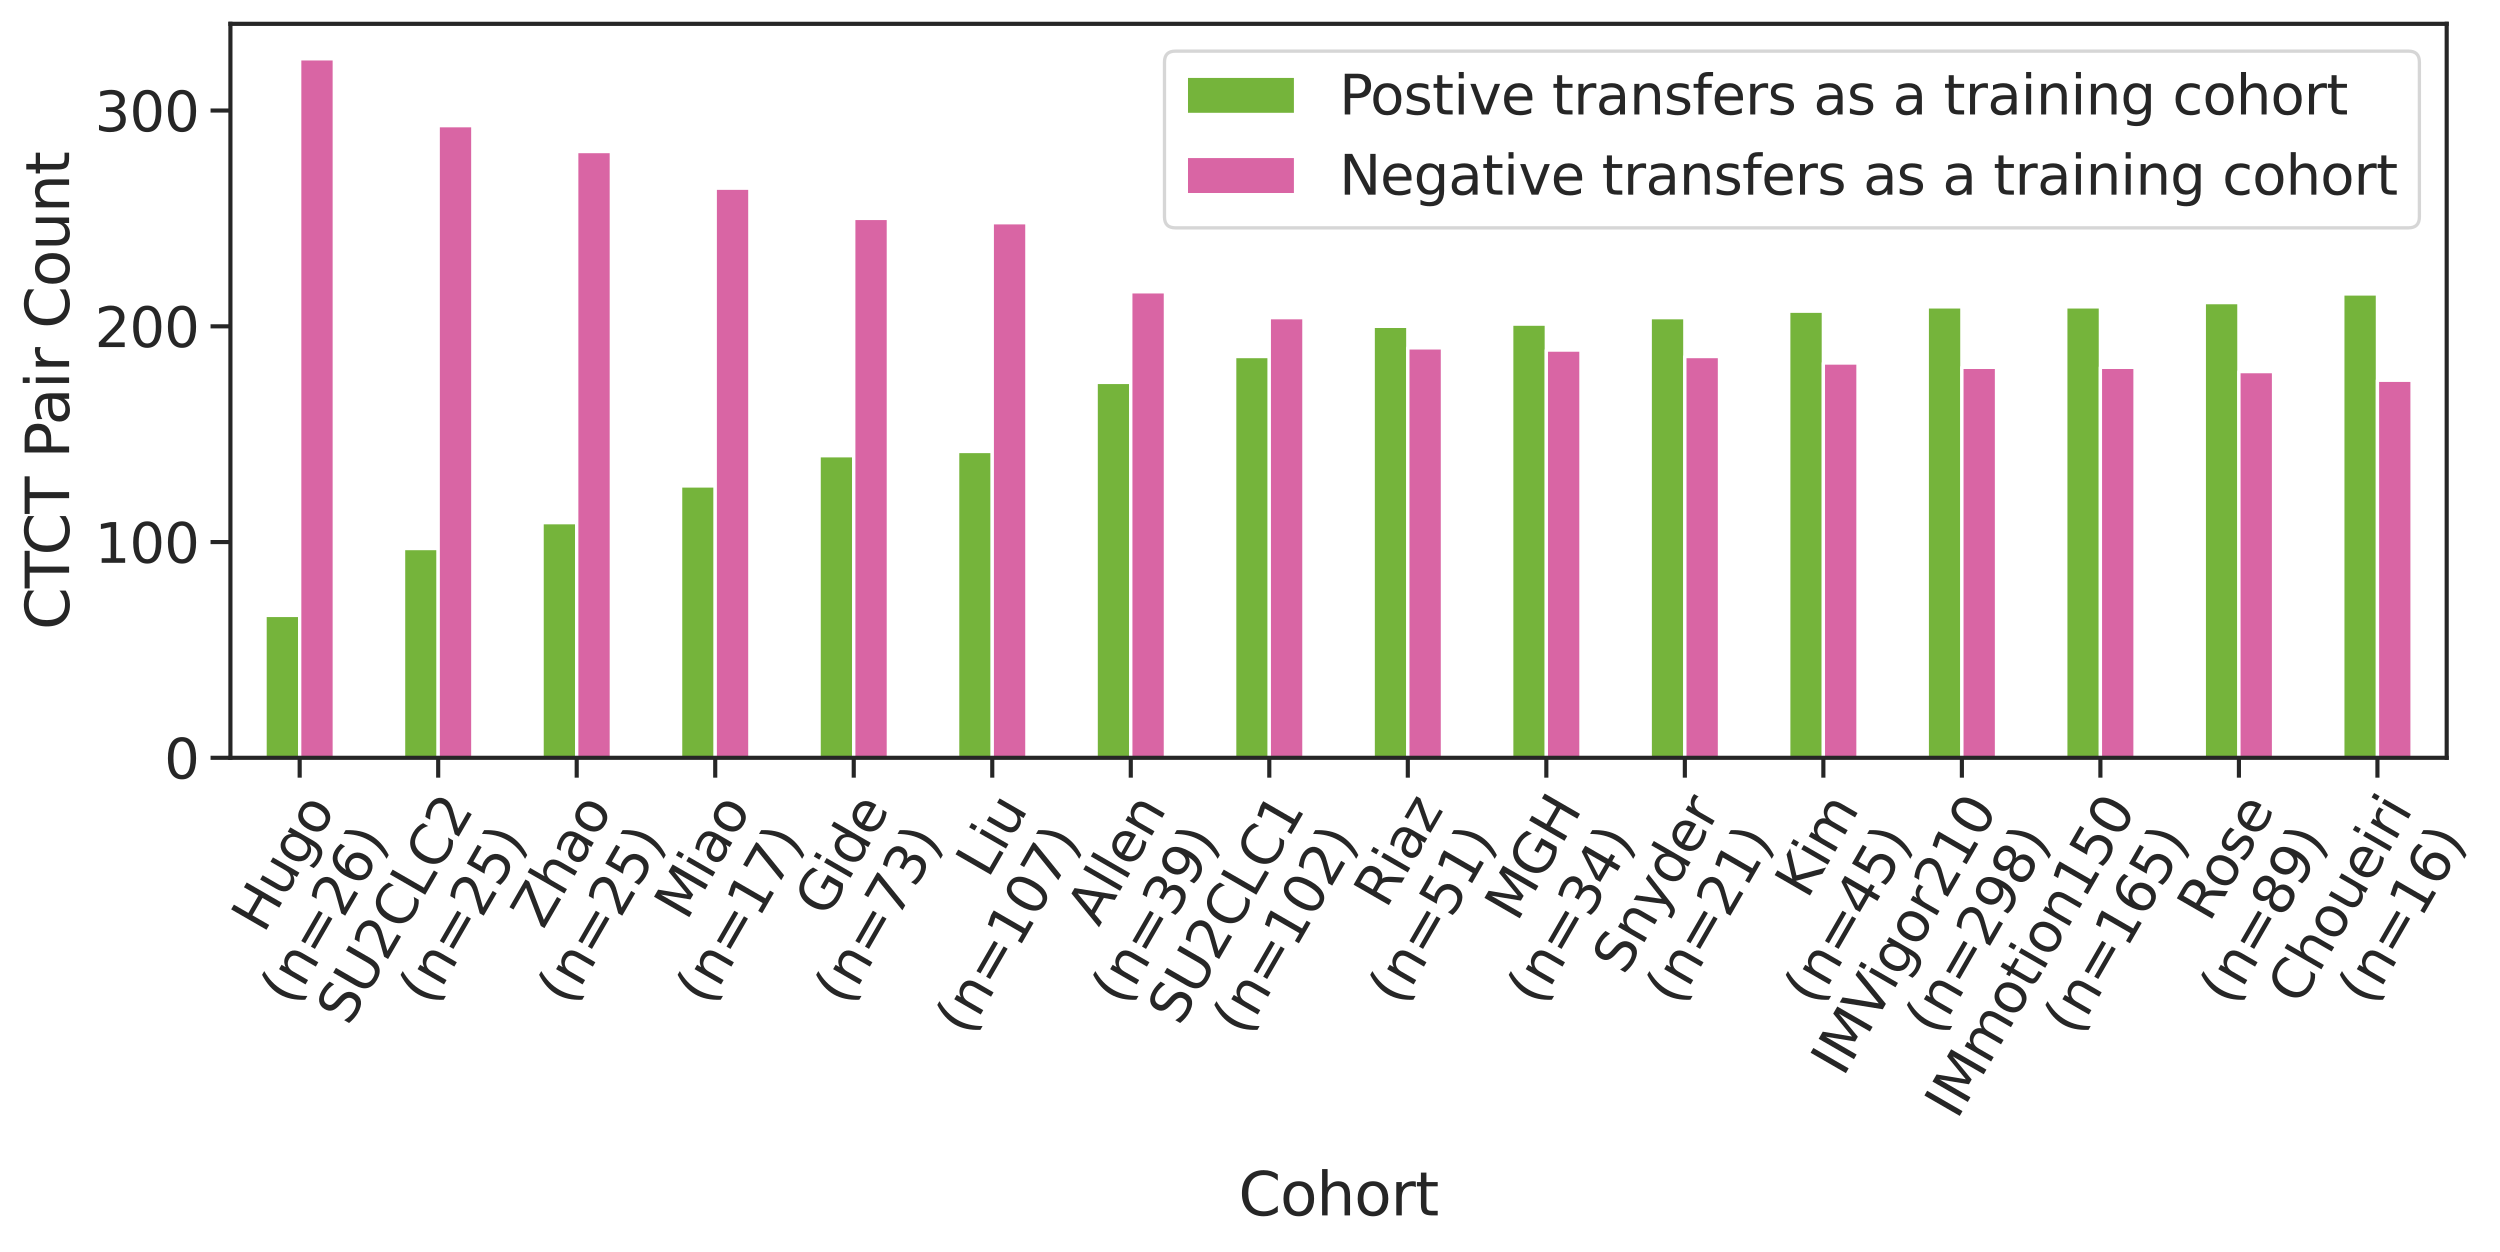 <?xml version="1.0" encoding="utf-8" standalone="no"?>
<!DOCTYPE svg PUBLIC "-//W3C//DTD SVG 1.1//EN"
  "http://www.w3.org/Graphics/SVG/1.1/DTD/svg11.dtd">
<svg xmlns:xlink="http://www.w3.org/1999/xlink" width="755.321pt" height="378.156pt" viewBox="0 0 755.321 378.156" xmlns="http://www.w3.org/2000/svg" version="1.1">
 <defs>
  <style type="text/css">*{stroke-linejoin: round; stroke-linecap: butt}</style>
 </defs>
 <g id="figure_1">
  <g id="patch_1">
   <path d="M 0 378.156 
L 755.321 378.156 
L 755.321 0 
L 0 0 
z
" style="fill: #ffffff"/>
  </g>
  <g id="axes_1">
   <g id="patch_2">
    <path d="M 69.615 228.96 
L 739.215 228.96 
L 739.215 7.2 
L 69.615 7.2 
z
" style="fill: #ffffff"/>
   </g>
   <g id="matplotlib.axis_1">
    <g id="xtick_1">
     <g id="line2d_1">
      <defs>
       <path id="m0687ae4929" d="M 0 0 
L 0 6 
" style="stroke: #262626; stroke-width: 1.25"/>
      </defs>
      <g>
       <use xlink:href="#m0687ae4929" x="90.54" y="228.96" style="fill: #262626; stroke: #262626; stroke-width: 1.25"/>
      </g>
     </g>
     <g id="text_1">
      <!-- Hugo -->
      <g style="fill: #262626" transform="translate(79.68 282.346) rotate(-60) scale(0.165 -0.165)">
       <defs>
        <path id="DejaVuSans-48" d="M 628 4666 
L 1259 4666 
L 1259 2753 
L 3553 2753 
L 3553 4666 
L 4184 4666 
L 4184 0 
L 3553 0 
L 3553 2222 
L 1259 2222 
L 1259 0 
L 628 0 
L 628 4666 
z
" transform="scale(0.016)"/>
        <path id="DejaVuSans-75" d="M 544 1381 
L 544 3500 
L 1119 3500 
L 1119 1403 
Q 1119 906 1312 657 
Q 1506 409 1894 409 
Q 2359 409 2629 706 
Q 2900 1003 2900 1516 
L 2900 3500 
L 3475 3500 
L 3475 0 
L 2900 0 
L 2900 538 
Q 2691 219 2414 64 
Q 2138 -91 1772 -91 
Q 1169 -91 856 284 
Q 544 659 544 1381 
z
M 1991 3584 
L 1991 3584 
z
" transform="scale(0.016)"/>
        <path id="DejaVuSans-67" d="M 2906 1791 
Q 2906 2416 2648 2759 
Q 2391 3103 1925 3103 
Q 1463 3103 1205 2759 
Q 947 2416 947 1791 
Q 947 1169 1205 825 
Q 1463 481 1925 481 
Q 2391 481 2648 825 
Q 2906 1169 2906 1791 
z
M 3481 434 
Q 3481 -459 3084 -895 
Q 2688 -1331 1869 -1331 
Q 1566 -1331 1297 -1286 
Q 1028 -1241 775 -1147 
L 775 -588 
Q 1028 -725 1275 -790 
Q 1522 -856 1778 -856 
Q 2344 -856 2625 -561 
Q 2906 -266 2906 331 
L 2906 616 
Q 2728 306 2450 153 
Q 2172 0 1784 0 
Q 1141 0 747 490 
Q 353 981 353 1791 
Q 353 2603 747 3093 
Q 1141 3584 1784 3584 
Q 2172 3584 2450 3431 
Q 2728 3278 2906 2969 
L 2906 3500 
L 3481 3500 
L 3481 434 
z
" transform="scale(0.016)"/>
        <path id="DejaVuSans-6f" d="M 1959 3097 
Q 1497 3097 1228 2736 
Q 959 2375 959 1747 
Q 959 1119 1226 758 
Q 1494 397 1959 397 
Q 2419 397 2687 759 
Q 2956 1122 2956 1747 
Q 2956 2369 2687 2733 
Q 2419 3097 1959 3097 
z
M 1959 3584 
Q 2709 3584 3137 3096 
Q 3566 2609 3566 1747 
Q 3566 888 3137 398 
Q 2709 -91 1959 -91 
Q 1206 -91 779 398 
Q 353 888 353 1747 
Q 353 2609 779 3096 
Q 1206 3584 1959 3584 
z
" transform="scale(0.016)"/>
       </defs>
       <use xlink:href="#DejaVuSans-48"/>
       <use xlink:href="#DejaVuSans-75" x="75.195"/>
       <use xlink:href="#DejaVuSans-67" x="138.574"/>
       <use xlink:href="#DejaVuSans-6f" x="202.051"/>
      </g>
      <!-- (n=26) -->
      <g style="fill: #262626" transform="translate(88.321 304.33) rotate(-60) scale(0.165 -0.165)">
       <defs>
        <path id="DejaVuSans-28" d="M 1984 4856 
Q 1566 4138 1362 3434 
Q 1159 2731 1159 2009 
Q 1159 1288 1364 580 
Q 1569 -128 1984 -844 
L 1484 -844 
Q 1016 -109 783 600 
Q 550 1309 550 2009 
Q 550 2706 781 3412 
Q 1013 4119 1484 4856 
L 1984 4856 
z
" transform="scale(0.016)"/>
        <path id="DejaVuSans-6e" d="M 3513 2113 
L 3513 0 
L 2938 0 
L 2938 2094 
Q 2938 2591 2744 2837 
Q 2550 3084 2163 3084 
Q 1697 3084 1428 2787 
Q 1159 2491 1159 1978 
L 1159 0 
L 581 0 
L 581 3500 
L 1159 3500 
L 1159 2956 
Q 1366 3272 1645 3428 
Q 1925 3584 2291 3584 
Q 2894 3584 3203 3211 
Q 3513 2838 3513 2113 
z
" transform="scale(0.016)"/>
        <path id="DejaVuSans-3d" d="M 678 2906 
L 4684 2906 
L 4684 2381 
L 678 2381 
L 678 2906 
z
M 678 1631 
L 4684 1631 
L 4684 1100 
L 678 1100 
L 678 1631 
z
" transform="scale(0.016)"/>
        <path id="DejaVuSans-32" d="M 1228 531 
L 3431 531 
L 3431 0 
L 469 0 
L 469 531 
Q 828 903 1448 1529 
Q 2069 2156 2228 2338 
Q 2531 2678 2651 2914 
Q 2772 3150 2772 3378 
Q 2772 3750 2511 3984 
Q 2250 4219 1831 4219 
Q 1534 4219 1204 4116 
Q 875 4013 500 3803 
L 500 4441 
Q 881 4594 1212 4672 
Q 1544 4750 1819 4750 
Q 2544 4750 2975 4387 
Q 3406 4025 3406 3419 
Q 3406 3131 3298 2873 
Q 3191 2616 2906 2266 
Q 2828 2175 2409 1742 
Q 1991 1309 1228 531 
z
" transform="scale(0.016)"/>
        <path id="DejaVuSans-36" d="M 2113 2584 
Q 1688 2584 1439 2293 
Q 1191 2003 1191 1497 
Q 1191 994 1439 701 
Q 1688 409 2113 409 
Q 2538 409 2786 701 
Q 3034 994 3034 1497 
Q 3034 2003 2786 2293 
Q 2538 2584 2113 2584 
z
M 3366 4563 
L 3366 3988 
Q 3128 4100 2886 4159 
Q 2644 4219 2406 4219 
Q 1781 4219 1451 3797 
Q 1122 3375 1075 2522 
Q 1259 2794 1537 2939 
Q 1816 3084 2150 3084 
Q 2853 3084 3261 2657 
Q 3669 2231 3669 1497 
Q 3669 778 3244 343 
Q 2819 -91 2113 -91 
Q 1303 -91 875 529 
Q 447 1150 447 2328 
Q 447 3434 972 4092 
Q 1497 4750 2381 4750 
Q 2619 4750 2861 4703 
Q 3103 4656 3366 4563 
z
" transform="scale(0.016)"/>
        <path id="DejaVuSans-29" d="M 513 4856 
L 1013 4856 
Q 1481 4119 1714 3412 
Q 1947 2706 1947 2009 
Q 1947 1309 1714 600 
Q 1481 -109 1013 -844 
L 513 -844 
Q 928 -128 1133 580 
Q 1338 1288 1338 2009 
Q 1338 2731 1133 3434 
Q 928 4138 513 4856 
z
" transform="scale(0.016)"/>
       </defs>
       <use xlink:href="#DejaVuSans-28"/>
       <use xlink:href="#DejaVuSans-6e" x="39.014"/>
       <use xlink:href="#DejaVuSans-3d" x="102.393"/>
       <use xlink:href="#DejaVuSans-32" x="186.182"/>
       <use xlink:href="#DejaVuSans-36" x="249.805"/>
       <use xlink:href="#DejaVuSans-29" x="313.428"/>
      </g>
     </g>
    </g>
    <g id="xtick_2">
     <g id="line2d_2">
      <g>
       <use xlink:href="#m0687ae4929" x="132.39" y="228.96" style="fill: #262626; stroke: #262626; stroke-width: 1.25"/>
      </g>
     </g>
     <g id="text_2">
      <!-- SU2CLC2 -->
      <g style="fill: #262626" transform="translate(105.356 310.36) rotate(-60) scale(0.165 -0.165)">
       <defs>
        <path id="DejaVuSans-53" d="M 3425 4513 
L 3425 3897 
Q 3066 4069 2747 4153 
Q 2428 4238 2131 4238 
Q 1616 4238 1336 4038 
Q 1056 3838 1056 3469 
Q 1056 3159 1242 3001 
Q 1428 2844 1947 2747 
L 2328 2669 
Q 3034 2534 3370 2195 
Q 3706 1856 3706 1288 
Q 3706 609 3251 259 
Q 2797 -91 1919 -91 
Q 1588 -91 1214 -16 
Q 841 59 441 206 
L 441 856 
Q 825 641 1194 531 
Q 1563 422 1919 422 
Q 2459 422 2753 634 
Q 3047 847 3047 1241 
Q 3047 1584 2836 1778 
Q 2625 1972 2144 2069 
L 1759 2144 
Q 1053 2284 737 2584 
Q 422 2884 422 3419 
Q 422 4038 858 4394 
Q 1294 4750 2059 4750 
Q 2388 4750 2728 4690 
Q 3069 4631 3425 4513 
z
" transform="scale(0.016)"/>
        <path id="DejaVuSans-55" d="M 556 4666 
L 1191 4666 
L 1191 1831 
Q 1191 1081 1462 751 
Q 1734 422 2344 422 
Q 2950 422 3222 751 
Q 3494 1081 3494 1831 
L 3494 4666 
L 4128 4666 
L 4128 1753 
Q 4128 841 3676 375 
Q 3225 -91 2344 -91 
Q 1459 -91 1007 375 
Q 556 841 556 1753 
L 556 4666 
z
" transform="scale(0.016)"/>
        <path id="DejaVuSans-43" d="M 4122 4306 
L 4122 3641 
Q 3803 3938 3442 4084 
Q 3081 4231 2675 4231 
Q 1875 4231 1450 3742 
Q 1025 3253 1025 2328 
Q 1025 1406 1450 917 
Q 1875 428 2675 428 
Q 3081 428 3442 575 
Q 3803 722 4122 1019 
L 4122 359 
Q 3791 134 3420 21 
Q 3050 -91 2638 -91 
Q 1578 -91 968 557 
Q 359 1206 359 2328 
Q 359 3453 968 4101 
Q 1578 4750 2638 4750 
Q 3056 4750 3426 4639 
Q 3797 4528 4122 4306 
z
" transform="scale(0.016)"/>
        <path id="DejaVuSans-4c" d="M 628 4666 
L 1259 4666 
L 1259 531 
L 3531 531 
L 3531 0 
L 628 0 
L 628 4666 
z
" transform="scale(0.016)"/>
       </defs>
       <use xlink:href="#DejaVuSans-53"/>
       <use xlink:href="#DejaVuSans-55" x="63.477"/>
       <use xlink:href="#DejaVuSans-32" x="136.67"/>
       <use xlink:href="#DejaVuSans-43" x="200.293"/>
       <use xlink:href="#DejaVuSans-4c" x="270.117"/>
       <use xlink:href="#DejaVuSans-43" x="325.83"/>
       <use xlink:href="#DejaVuSans-32" x="395.654"/>
      </g>
      <!-- (n=25) -->
      <g style="fill: #262626" transform="translate(130.171 304.33) rotate(-60) scale(0.165 -0.165)">
       <defs>
        <path id="DejaVuSans-35" d="M 691 4666 
L 3169 4666 
L 3169 4134 
L 1269 4134 
L 1269 2991 
Q 1406 3038 1543 3061 
Q 1681 3084 1819 3084 
Q 2600 3084 3056 2656 
Q 3513 2228 3513 1497 
Q 3513 744 3044 326 
Q 2575 -91 1722 -91 
Q 1428 -91 1123 -41 
Q 819 9 494 109 
L 494 744 
Q 775 591 1075 516 
Q 1375 441 1709 441 
Q 2250 441 2565 725 
Q 2881 1009 2881 1497 
Q 2881 1984 2565 2268 
Q 2250 2553 1709 2553 
Q 1456 2553 1204 2497 
Q 953 2441 691 2322 
L 691 4666 
z
" transform="scale(0.016)"/>
       </defs>
       <use xlink:href="#DejaVuSans-28"/>
       <use xlink:href="#DejaVuSans-6e" x="39.014"/>
       <use xlink:href="#DejaVuSans-3d" x="102.393"/>
       <use xlink:href="#DejaVuSans-32" x="186.182"/>
       <use xlink:href="#DejaVuSans-35" x="249.805"/>
       <use xlink:href="#DejaVuSans-29" x="313.428"/>
      </g>
     </g>
    </g>
    <g id="xtick_3">
     <g id="line2d_3">
      <g>
       <use xlink:href="#m0687ae4929" x="174.24" y="228.96" style="fill: #262626; stroke: #262626; stroke-width: 1.25"/>
      </g>
     </g>
     <g id="text_3">
      <!-- Zhao -->
      <g style="fill: #262626" transform="translate(164.114 281.073) rotate(-60) scale(0.165 -0.165)">
       <defs>
        <path id="DejaVuSans-5a" d="M 359 4666 
L 4025 4666 
L 4025 4184 
L 1075 531 
L 4097 531 
L 4097 0 
L 288 0 
L 288 481 
L 3238 4134 
L 359 4134 
L 359 4666 
z
" transform="scale(0.016)"/>
        <path id="DejaVuSans-68" d="M 3513 2113 
L 3513 0 
L 2938 0 
L 2938 2094 
Q 2938 2591 2744 2837 
Q 2550 3084 2163 3084 
Q 1697 3084 1428 2787 
Q 1159 2491 1159 1978 
L 1159 0 
L 581 0 
L 581 4863 
L 1159 4863 
L 1159 2956 
Q 1366 3272 1645 3428 
Q 1925 3584 2291 3584 
Q 2894 3584 3203 3211 
Q 3513 2838 3513 2113 
z
" transform="scale(0.016)"/>
        <path id="DejaVuSans-61" d="M 2194 1759 
Q 1497 1759 1228 1600 
Q 959 1441 959 1056 
Q 959 750 1161 570 
Q 1363 391 1709 391 
Q 2188 391 2477 730 
Q 2766 1069 2766 1631 
L 2766 1759 
L 2194 1759 
z
M 3341 1997 
L 3341 0 
L 2766 0 
L 2766 531 
Q 2569 213 2275 61 
Q 1981 -91 1556 -91 
Q 1019 -91 701 211 
Q 384 513 384 1019 
Q 384 1609 779 1909 
Q 1175 2209 1959 2209 
L 2766 2209 
L 2766 2266 
Q 2766 2663 2505 2880 
Q 2244 3097 1772 3097 
Q 1472 3097 1187 3025 
Q 903 2953 641 2809 
L 641 3341 
Q 956 3463 1253 3523 
Q 1550 3584 1831 3584 
Q 2591 3584 2966 3190 
Q 3341 2797 3341 1997 
z
" transform="scale(0.016)"/>
       </defs>
       <use xlink:href="#DejaVuSans-5a"/>
       <use xlink:href="#DejaVuSans-68" x="68.506"/>
       <use xlink:href="#DejaVuSans-61" x="131.885"/>
       <use xlink:href="#DejaVuSans-6f" x="193.164"/>
      </g>
      <!-- (n=25) -->
      <g style="fill: #262626" transform="translate(172.021 304.33) rotate(-60) scale(0.165 -0.165)">
       <use xlink:href="#DejaVuSans-28"/>
       <use xlink:href="#DejaVuSans-6e" x="39.014"/>
       <use xlink:href="#DejaVuSans-3d" x="102.393"/>
       <use xlink:href="#DejaVuSans-32" x="186.182"/>
       <use xlink:href="#DejaVuSans-35" x="249.805"/>
       <use xlink:href="#DejaVuSans-29" x="313.428"/>
      </g>
     </g>
    </g>
    <g id="xtick_4">
     <g id="line2d_4">
      <g>
       <use xlink:href="#m0687ae4929" x="216.09" y="228.96" style="fill: #262626; stroke: #262626; stroke-width: 1.25"/>
      </g>
     </g>
     <g id="text_4">
      <!-- Miao -->
      <g style="fill: #262626" transform="translate(207.434 278.528) rotate(-60) scale(0.165 -0.165)">
       <defs>
        <path id="DejaVuSans-4d" d="M 628 4666 
L 1569 4666 
L 2759 1491 
L 3956 4666 
L 4897 4666 
L 4897 0 
L 4281 0 
L 4281 4097 
L 3078 897 
L 2444 897 
L 1241 4097 
L 1241 0 
L 628 0 
L 628 4666 
z
" transform="scale(0.016)"/>
        <path id="DejaVuSans-69" d="M 603 3500 
L 1178 3500 
L 1178 0 
L 603 0 
L 603 3500 
z
M 603 4863 
L 1178 4863 
L 1178 4134 
L 603 4134 
L 603 4863 
z
" transform="scale(0.016)"/>
       </defs>
       <use xlink:href="#DejaVuSans-4d"/>
       <use xlink:href="#DejaVuSans-69" x="86.279"/>
       <use xlink:href="#DejaVuSans-61" x="114.062"/>
       <use xlink:href="#DejaVuSans-6f" x="175.342"/>
      </g>
      <!-- (n=17) -->
      <g style="fill: #262626" transform="translate(213.871 304.33) rotate(-60) scale(0.165 -0.165)">
       <defs>
        <path id="DejaVuSans-31" d="M 794 531 
L 1825 531 
L 1825 4091 
L 703 3866 
L 703 4441 
L 1819 4666 
L 2450 4666 
L 2450 531 
L 3481 531 
L 3481 0 
L 794 0 
L 794 531 
z
" transform="scale(0.016)"/>
        <path id="DejaVuSans-37" d="M 525 4666 
L 3525 4666 
L 3525 4397 
L 1831 0 
L 1172 0 
L 2766 4134 
L 525 4134 
L 525 4666 
z
" transform="scale(0.016)"/>
       </defs>
       <use xlink:href="#DejaVuSans-28"/>
       <use xlink:href="#DejaVuSans-6e" x="39.014"/>
       <use xlink:href="#DejaVuSans-3d" x="102.393"/>
       <use xlink:href="#DejaVuSans-31" x="186.182"/>
       <use xlink:href="#DejaVuSans-37" x="249.805"/>
       <use xlink:href="#DejaVuSans-29" x="313.428"/>
      </g>
     </g>
    </g>
    <g id="xtick_5">
     <g id="line2d_5">
      <g>
       <use xlink:href="#m0687ae4929" x="257.94" y="228.96" style="fill: #262626; stroke: #262626; stroke-width: 1.25"/>
      </g>
     </g>
     <g id="text_5">
      <!-- Gide -->
      <g style="fill: #262626" transform="translate(249.8 277.635) rotate(-60) scale(0.165 -0.165)">
       <defs>
        <path id="DejaVuSans-47" d="M 3809 666 
L 3809 1919 
L 2778 1919 
L 2778 2438 
L 4434 2438 
L 4434 434 
Q 4069 175 3628 42 
Q 3188 -91 2688 -91 
Q 1594 -91 976 548 
Q 359 1188 359 2328 
Q 359 3472 976 4111 
Q 1594 4750 2688 4750 
Q 3144 4750 3555 4637 
Q 3966 4525 4313 4306 
L 4313 3634 
Q 3963 3931 3569 4081 
Q 3175 4231 2741 4231 
Q 1884 4231 1454 3753 
Q 1025 3275 1025 2328 
Q 1025 1384 1454 906 
Q 1884 428 2741 428 
Q 3075 428 3337 486 
Q 3600 544 3809 666 
z
" transform="scale(0.016)"/>
        <path id="DejaVuSans-64" d="M 2906 2969 
L 2906 4863 
L 3481 4863 
L 3481 0 
L 2906 0 
L 2906 525 
Q 2725 213 2448 61 
Q 2172 -91 1784 -91 
Q 1150 -91 751 415 
Q 353 922 353 1747 
Q 353 2572 751 3078 
Q 1150 3584 1784 3584 
Q 2172 3584 2448 3432 
Q 2725 3281 2906 2969 
z
M 947 1747 
Q 947 1113 1208 752 
Q 1469 391 1925 391 
Q 2381 391 2643 752 
Q 2906 1113 2906 1747 
Q 2906 2381 2643 2742 
Q 2381 3103 1925 3103 
Q 1469 3103 1208 2742 
Q 947 2381 947 1747 
z
" transform="scale(0.016)"/>
        <path id="DejaVuSans-65" d="M 3597 1894 
L 3597 1613 
L 953 1613 
Q 991 1019 1311 708 
Q 1631 397 2203 397 
Q 2534 397 2845 478 
Q 3156 559 3463 722 
L 3463 178 
Q 3153 47 2828 -22 
Q 2503 -91 2169 -91 
Q 1331 -91 842 396 
Q 353 884 353 1716 
Q 353 2575 817 3079 
Q 1281 3584 2069 3584 
Q 2775 3584 3186 3129 
Q 3597 2675 3597 1894 
z
M 3022 2063 
Q 3016 2534 2758 2815 
Q 2500 3097 2075 3097 
Q 1594 3097 1305 2825 
Q 1016 2553 972 2059 
L 3022 2063 
z
" transform="scale(0.016)"/>
       </defs>
       <use xlink:href="#DejaVuSans-47"/>
       <use xlink:href="#DejaVuSans-69" x="77.49"/>
       <use xlink:href="#DejaVuSans-64" x="105.273"/>
       <use xlink:href="#DejaVuSans-65" x="168.75"/>
      </g>
      <!-- (n=73) -->
      <g style="fill: #262626" transform="translate(255.721 304.33) rotate(-60) scale(0.165 -0.165)">
       <defs>
        <path id="DejaVuSans-33" d="M 2597 2516 
Q 3050 2419 3304 2112 
Q 3559 1806 3559 1356 
Q 3559 666 3084 287 
Q 2609 -91 1734 -91 
Q 1441 -91 1130 -33 
Q 819 25 488 141 
L 488 750 
Q 750 597 1062 519 
Q 1375 441 1716 441 
Q 2309 441 2620 675 
Q 2931 909 2931 1356 
Q 2931 1769 2642 2001 
Q 2353 2234 1838 2234 
L 1294 2234 
L 1294 2753 
L 1863 2753 
Q 2328 2753 2575 2939 
Q 2822 3125 2822 3475 
Q 2822 3834 2567 4026 
Q 2313 4219 1838 4219 
Q 1578 4219 1281 4162 
Q 984 4106 628 3988 
L 628 4550 
Q 988 4650 1302 4700 
Q 1616 4750 1894 4750 
Q 2613 4750 3031 4423 
Q 3450 4097 3450 3541 
Q 3450 3153 3228 2886 
Q 3006 2619 2597 2516 
z
" transform="scale(0.016)"/>
       </defs>
       <use xlink:href="#DejaVuSans-28"/>
       <use xlink:href="#DejaVuSans-6e" x="39.014"/>
       <use xlink:href="#DejaVuSans-3d" x="102.393"/>
       <use xlink:href="#DejaVuSans-37" x="186.182"/>
       <use xlink:href="#DejaVuSans-33" x="249.805"/>
       <use xlink:href="#DejaVuSans-29" x="313.428"/>
      </g>
     </g>
    </g>
    <g id="xtick_6">
     <g id="line2d_6">
      <g>
       <use xlink:href="#m0687ae4929" x="299.79" y="228.96" style="fill: #262626; stroke: #262626; stroke-width: 1.25"/>
      </g>
     </g>
     <g id="text_6">
      <!-- Liu -->
      <g style="fill: #262626" transform="translate(298.531 265.716) rotate(-60) scale(0.165 -0.165)">
       <use xlink:href="#DejaVuSans-4c"/>
       <use xlink:href="#DejaVuSans-69" x="55.713"/>
       <use xlink:href="#DejaVuSans-75" x="83.496"/>
      </g>
      <!-- (n=107) -->
      <g style="fill: #262626" transform="translate(292.322 313.422) rotate(-60) scale(0.165 -0.165)">
       <defs>
        <path id="DejaVuSans-30" d="M 2034 4250 
Q 1547 4250 1301 3770 
Q 1056 3291 1056 2328 
Q 1056 1369 1301 889 
Q 1547 409 2034 409 
Q 2525 409 2770 889 
Q 3016 1369 3016 2328 
Q 3016 3291 2770 3770 
Q 2525 4250 2034 4250 
z
M 2034 4750 
Q 2819 4750 3233 4129 
Q 3647 3509 3647 2328 
Q 3647 1150 3233 529 
Q 2819 -91 2034 -91 
Q 1250 -91 836 529 
Q 422 1150 422 2328 
Q 422 3509 836 4129 
Q 1250 4750 2034 4750 
z
" transform="scale(0.016)"/>
       </defs>
       <use xlink:href="#DejaVuSans-28"/>
       <use xlink:href="#DejaVuSans-6e" x="39.014"/>
       <use xlink:href="#DejaVuSans-3d" x="102.393"/>
       <use xlink:href="#DejaVuSans-31" x="186.182"/>
       <use xlink:href="#DejaVuSans-30" x="249.805"/>
       <use xlink:href="#DejaVuSans-37" x="313.428"/>
       <use xlink:href="#DejaVuSans-29" x="377.051"/>
      </g>
     </g>
    </g>
    <g id="xtick_7">
     <g id="line2d_7">
      <g>
       <use xlink:href="#m0687ae4929" x="341.64" y="228.96" style="fill: #262626; stroke: #262626; stroke-width: 1.25"/>
      </g>
     </g>
     <g id="text_7">
      <!-- Allen -->
      <g style="fill: #262626" transform="translate(331.966 280.292) rotate(-60) scale(0.165 -0.165)">
       <defs>
        <path id="DejaVuSans-41" d="M 2188 4044 
L 1331 1722 
L 3047 1722 
L 2188 4044 
z
M 1831 4666 
L 2547 4666 
L 4325 0 
L 3669 0 
L 3244 1197 
L 1141 1197 
L 716 0 
L 50 0 
L 1831 4666 
z
" transform="scale(0.016)"/>
        <path id="DejaVuSans-6c" d="M 603 4863 
L 1178 4863 
L 1178 0 
L 603 0 
L 603 4863 
z
" transform="scale(0.016)"/>
       </defs>
       <use xlink:href="#DejaVuSans-41"/>
       <use xlink:href="#DejaVuSans-6c" x="68.408"/>
       <use xlink:href="#DejaVuSans-6c" x="96.191"/>
       <use xlink:href="#DejaVuSans-65" x="123.975"/>
       <use xlink:href="#DejaVuSans-6e" x="185.498"/>
      </g>
      <!-- (n=39) -->
      <g style="fill: #262626" transform="translate(339.421 304.33) rotate(-60) scale(0.165 -0.165)">
       <defs>
        <path id="DejaVuSans-39" d="M 703 97 
L 703 672 
Q 941 559 1184 500 
Q 1428 441 1663 441 
Q 2288 441 2617 861 
Q 2947 1281 2994 2138 
Q 2813 1869 2534 1725 
Q 2256 1581 1919 1581 
Q 1219 1581 811 2004 
Q 403 2428 403 3163 
Q 403 3881 828 4315 
Q 1253 4750 1959 4750 
Q 2769 4750 3195 4129 
Q 3622 3509 3622 2328 
Q 3622 1225 3098 567 
Q 2575 -91 1691 -91 
Q 1453 -91 1209 -44 
Q 966 3 703 97 
z
M 1959 2075 
Q 2384 2075 2632 2365 
Q 2881 2656 2881 3163 
Q 2881 3666 2632 3958 
Q 2384 4250 1959 4250 
Q 1534 4250 1286 3958 
Q 1038 3666 1038 3163 
Q 1038 2656 1286 2365 
Q 1534 2075 1959 2075 
z
" transform="scale(0.016)"/>
       </defs>
       <use xlink:href="#DejaVuSans-28"/>
       <use xlink:href="#DejaVuSans-6e" x="39.014"/>
       <use xlink:href="#DejaVuSans-3d" x="102.393"/>
       <use xlink:href="#DejaVuSans-33" x="186.182"/>
       <use xlink:href="#DejaVuSans-39" x="249.805"/>
       <use xlink:href="#DejaVuSans-29" x="313.428"/>
      </g>
     </g>
    </g>
    <g id="xtick_8">
     <g id="line2d_8">
      <g>
       <use xlink:href="#m0687ae4929" x="383.49" y="228.96" style="fill: #262626; stroke: #262626; stroke-width: 1.25"/>
      </g>
     </g>
     <g id="text_8">
      <!-- SU2CLC1 -->
      <g style="fill: #262626" transform="translate(356.456 310.36) rotate(-60) scale(0.165 -0.165)">
       <use xlink:href="#DejaVuSans-53"/>
       <use xlink:href="#DejaVuSans-55" x="63.477"/>
       <use xlink:href="#DejaVuSans-32" x="136.67"/>
       <use xlink:href="#DejaVuSans-43" x="200.293"/>
       <use xlink:href="#DejaVuSans-4c" x="270.117"/>
       <use xlink:href="#DejaVuSans-43" x="325.83"/>
       <use xlink:href="#DejaVuSans-31" x="395.654"/>
      </g>
      <!-- (n=102) -->
      <g style="fill: #262626" transform="translate(376.022 313.422) rotate(-60) scale(0.165 -0.165)">
       <use xlink:href="#DejaVuSans-28"/>
       <use xlink:href="#DejaVuSans-6e" x="39.014"/>
       <use xlink:href="#DejaVuSans-3d" x="102.393"/>
       <use xlink:href="#DejaVuSans-31" x="186.182"/>
       <use xlink:href="#DejaVuSans-30" x="249.805"/>
       <use xlink:href="#DejaVuSans-32" x="313.428"/>
       <use xlink:href="#DejaVuSans-29" x="377.051"/>
      </g>
     </g>
    </g>
    <g id="xtick_9">
     <g id="line2d_9">
      <g>
       <use xlink:href="#m0687ae4929" x="425.34" y="228.96" style="fill: #262626; stroke: #262626; stroke-width: 1.25"/>
      </g>
     </g>
     <g id="text_9">
      <!-- Riaz -->
      <g style="fill: #262626" transform="translate(418.788 274.884) rotate(-60) scale(0.165 -0.165)">
       <defs>
        <path id="DejaVuSans-52" d="M 2841 2188 
Q 3044 2119 3236 1894 
Q 3428 1669 3622 1275 
L 4263 0 
L 3584 0 
L 2988 1197 
Q 2756 1666 2539 1819 
Q 2322 1972 1947 1972 
L 1259 1972 
L 1259 0 
L 628 0 
L 628 4666 
L 2053 4666 
Q 2853 4666 3247 4331 
Q 3641 3997 3641 3322 
Q 3641 2881 3436 2590 
Q 3231 2300 2841 2188 
z
M 1259 4147 
L 1259 2491 
L 2053 2491 
Q 2509 2491 2742 2702 
Q 2975 2913 2975 3322 
Q 2975 3731 2742 3939 
Q 2509 4147 2053 4147 
L 1259 4147 
z
" transform="scale(0.016)"/>
        <path id="DejaVuSans-7a" d="M 353 3500 
L 3084 3500 
L 3084 2975 
L 922 459 
L 3084 459 
L 3084 0 
L 275 0 
L 275 525 
L 2438 3041 
L 353 3041 
L 353 3500 
z
" transform="scale(0.016)"/>
       </defs>
       <use xlink:href="#DejaVuSans-52"/>
       <use xlink:href="#DejaVuSans-69" x="69.482"/>
       <use xlink:href="#DejaVuSans-61" x="97.266"/>
       <use xlink:href="#DejaVuSans-7a" x="158.545"/>
      </g>
      <!-- (n=51) -->
      <g style="fill: #262626" transform="translate(423.121 304.33) rotate(-60) scale(0.165 -0.165)">
       <use xlink:href="#DejaVuSans-28"/>
       <use xlink:href="#DejaVuSans-6e" x="39.014"/>
       <use xlink:href="#DejaVuSans-3d" x="102.393"/>
       <use xlink:href="#DejaVuSans-35" x="186.182"/>
       <use xlink:href="#DejaVuSans-31" x="249.805"/>
       <use xlink:href="#DejaVuSans-29" x="313.428"/>
      </g>
     </g>
    </g>
    <g id="xtick_10">
     <g id="line2d_10">
      <g>
       <use xlink:href="#m0687ae4929" x="467.19" y="228.96" style="fill: #262626; stroke: #262626; stroke-width: 1.25"/>
      </g>
     </g>
     <g id="text_10">
      <!-- MGH -->
      <g style="fill: #262626" transform="translate(458.333 278.876) rotate(-60) scale(0.165 -0.165)">
       <use xlink:href="#DejaVuSans-4d"/>
       <use xlink:href="#DejaVuSans-47" x="86.279"/>
       <use xlink:href="#DejaVuSans-48" x="163.77"/>
      </g>
      <!-- (n=34) -->
      <g style="fill: #262626" transform="translate(464.971 304.33) rotate(-60) scale(0.165 -0.165)">
       <defs>
        <path id="DejaVuSans-34" d="M 2419 4116 
L 825 1625 
L 2419 1625 
L 2419 4116 
z
M 2253 4666 
L 3047 4666 
L 3047 1625 
L 3713 1625 
L 3713 1100 
L 3047 1100 
L 3047 0 
L 2419 0 
L 2419 1100 
L 313 1100 
L 313 1709 
L 2253 4666 
z
" transform="scale(0.016)"/>
       </defs>
       <use xlink:href="#DejaVuSans-28"/>
       <use xlink:href="#DejaVuSans-6e" x="39.014"/>
       <use xlink:href="#DejaVuSans-3d" x="102.393"/>
       <use xlink:href="#DejaVuSans-33" x="186.182"/>
       <use xlink:href="#DejaVuSans-34" x="249.805"/>
       <use xlink:href="#DejaVuSans-29" x="313.428"/>
      </g>
     </g>
    </g>
    <g id="xtick_11">
     <g id="line2d_11">
      <g>
       <use xlink:href="#m0687ae4929" x="509.04" y="228.96" style="fill: #262626; stroke: #262626; stroke-width: 1.25"/>
      </g>
     </g>
     <g id="text_11">
      <!-- Snyder -->
      <g style="fill: #262626" transform="translate(490.844 295.052) rotate(-60) scale(0.165 -0.165)">
       <defs>
        <path id="DejaVuSans-79" d="M 2059 -325 
Q 1816 -950 1584 -1140 
Q 1353 -1331 966 -1331 
L 506 -1331 
L 506 -850 
L 844 -850 
Q 1081 -850 1212 -737 
Q 1344 -625 1503 -206 
L 1606 56 
L 191 3500 
L 800 3500 
L 1894 763 
L 2988 3500 
L 3597 3500 
L 2059 -325 
z
" transform="scale(0.016)"/>
        <path id="DejaVuSans-72" d="M 2631 2963 
Q 2534 3019 2420 3045 
Q 2306 3072 2169 3072 
Q 1681 3072 1420 2755 
Q 1159 2438 1159 1844 
L 1159 0 
L 581 0 
L 581 3500 
L 1159 3500 
L 1159 2956 
Q 1341 3275 1631 3429 
Q 1922 3584 2338 3584 
Q 2397 3584 2469 3576 
Q 2541 3569 2628 3553 
L 2631 2963 
z
" transform="scale(0.016)"/>
       </defs>
       <use xlink:href="#DejaVuSans-53"/>
       <use xlink:href="#DejaVuSans-6e" x="63.477"/>
       <use xlink:href="#DejaVuSans-79" x="126.855"/>
       <use xlink:href="#DejaVuSans-64" x="186.035"/>
       <use xlink:href="#DejaVuSans-65" x="249.512"/>
       <use xlink:href="#DejaVuSans-72" x="311.035"/>
      </g>
      <!-- (n=21) -->
      <g style="fill: #262626" transform="translate(506.821 304.33) rotate(-60) scale(0.165 -0.165)">
       <use xlink:href="#DejaVuSans-28"/>
       <use xlink:href="#DejaVuSans-6e" x="39.014"/>
       <use xlink:href="#DejaVuSans-3d" x="102.393"/>
       <use xlink:href="#DejaVuSans-32" x="186.182"/>
       <use xlink:href="#DejaVuSans-31" x="249.805"/>
       <use xlink:href="#DejaVuSans-29" x="313.428"/>
      </g>
     </g>
    </g>
    <g id="xtick_12">
     <g id="line2d_12">
      <g>
       <use xlink:href="#m0687ae4929" x="550.89" y="228.96" style="fill: #262626; stroke: #262626; stroke-width: 1.25"/>
      </g>
     </g>
     <g id="text_12">
      <!-- Kim -->
      <g style="fill: #262626" transform="translate(546.01 271.988) rotate(-60) scale(0.165 -0.165)">
       <defs>
        <path id="DejaVuSans-4b" d="M 628 4666 
L 1259 4666 
L 1259 2694 
L 3353 4666 
L 4166 4666 
L 1850 2491 
L 4331 0 
L 3500 0 
L 1259 2247 
L 1259 0 
L 628 0 
L 628 4666 
z
" transform="scale(0.016)"/>
        <path id="DejaVuSans-6d" d="M 3328 2828 
Q 3544 3216 3844 3400 
Q 4144 3584 4550 3584 
Q 5097 3584 5394 3201 
Q 5691 2819 5691 2113 
L 5691 0 
L 5113 0 
L 5113 2094 
Q 5113 2597 4934 2840 
Q 4756 3084 4391 3084 
Q 3944 3084 3684 2787 
Q 3425 2491 3425 1978 
L 3425 0 
L 2847 0 
L 2847 2094 
Q 2847 2600 2669 2842 
Q 2491 3084 2119 3084 
Q 1678 3084 1418 2786 
Q 1159 2488 1159 1978 
L 1159 0 
L 581 0 
L 581 3500 
L 1159 3500 
L 1159 2956 
Q 1356 3278 1631 3431 
Q 1906 3584 2284 3584 
Q 2666 3584 2933 3390 
Q 3200 3197 3328 2828 
z
" transform="scale(0.016)"/>
       </defs>
       <use xlink:href="#DejaVuSans-4b"/>
       <use xlink:href="#DejaVuSans-69" x="65.576"/>
       <use xlink:href="#DejaVuSans-6d" x="93.359"/>
      </g>
      <!-- (n=45) -->
      <g style="fill: #262626" transform="translate(548.671 304.33) rotate(-60) scale(0.165 -0.165)">
       <use xlink:href="#DejaVuSans-28"/>
       <use xlink:href="#DejaVuSans-6e" x="39.014"/>
       <use xlink:href="#DejaVuSans-3d" x="102.393"/>
       <use xlink:href="#DejaVuSans-34" x="186.182"/>
       <use xlink:href="#DejaVuSans-35" x="249.805"/>
       <use xlink:href="#DejaVuSans-29" x="313.428"/>
      </g>
     </g>
    </g>
    <g id="xtick_13">
     <g id="line2d_13">
      <g>
       <use xlink:href="#m0687ae4929" x="592.74" y="228.96" style="fill: #262626; stroke: #262626; stroke-width: 1.25"/>
      </g>
     </g>
     <g id="text_13">
      <!-- IMVigor210 -->
      <g style="fill: #262626" transform="translate(556.872 325.66) rotate(-60) scale(0.165 -0.165)">
       <defs>
        <path id="DejaVuSans-49" d="M 628 4666 
L 1259 4666 
L 1259 0 
L 628 0 
L 628 4666 
z
" transform="scale(0.016)"/>
        <path id="DejaVuSans-56" d="M 1831 0 
L 50 4666 
L 709 4666 
L 2188 738 
L 3669 4666 
L 4325 4666 
L 2547 0 
L 1831 0 
z
" transform="scale(0.016)"/>
       </defs>
       <use xlink:href="#DejaVuSans-49"/>
       <use xlink:href="#DejaVuSans-4d" x="29.492"/>
       <use xlink:href="#DejaVuSans-56" x="115.771"/>
       <use xlink:href="#DejaVuSans-69" x="181.93"/>
       <use xlink:href="#DejaVuSans-67" x="209.713"/>
       <use xlink:href="#DejaVuSans-6f" x="273.189"/>
       <use xlink:href="#DejaVuSans-72" x="334.371"/>
       <use xlink:href="#DejaVuSans-32" x="375.484"/>
       <use xlink:href="#DejaVuSans-31" x="439.107"/>
       <use xlink:href="#DejaVuSans-30" x="502.73"/>
      </g>
      <!-- (n=298) -->
      <g style="fill: #262626" transform="translate(585.272 313.422) rotate(-60) scale(0.165 -0.165)">
       <defs>
        <path id="DejaVuSans-38" d="M 2034 2216 
Q 1584 2216 1326 1975 
Q 1069 1734 1069 1313 
Q 1069 891 1326 650 
Q 1584 409 2034 409 
Q 2484 409 2743 651 
Q 3003 894 3003 1313 
Q 3003 1734 2745 1975 
Q 2488 2216 2034 2216 
z
M 1403 2484 
Q 997 2584 770 2862 
Q 544 3141 544 3541 
Q 544 4100 942 4425 
Q 1341 4750 2034 4750 
Q 2731 4750 3128 4425 
Q 3525 4100 3525 3541 
Q 3525 3141 3298 2862 
Q 3072 2584 2669 2484 
Q 3125 2378 3379 2068 
Q 3634 1759 3634 1313 
Q 3634 634 3220 271 
Q 2806 -91 2034 -91 
Q 1263 -91 848 271 
Q 434 634 434 1313 
Q 434 1759 690 2068 
Q 947 2378 1403 2484 
z
M 1172 3481 
Q 1172 3119 1398 2916 
Q 1625 2713 2034 2713 
Q 2441 2713 2670 2916 
Q 2900 3119 2900 3481 
Q 2900 3844 2670 4047 
Q 2441 4250 2034 4250 
Q 1625 4250 1398 4047 
Q 1172 3844 1172 3481 
z
" transform="scale(0.016)"/>
       </defs>
       <use xlink:href="#DejaVuSans-28"/>
       <use xlink:href="#DejaVuSans-6e" x="39.014"/>
       <use xlink:href="#DejaVuSans-3d" x="102.393"/>
       <use xlink:href="#DejaVuSans-32" x="186.182"/>
       <use xlink:href="#DejaVuSans-39" x="249.805"/>
       <use xlink:href="#DejaVuSans-38" x="313.428"/>
       <use xlink:href="#DejaVuSans-29" x="377.051"/>
      </g>
     </g>
    </g>
    <g id="xtick_14">
     <g id="line2d_14">
      <g>
       <use xlink:href="#m0687ae4929" x="634.59" y="228.96" style="fill: #262626; stroke: #262626; stroke-width: 1.25"/>
      </g>
     </g>
     <g id="text_14">
      <!-- IMmotion150 -->
      <g style="fill: #262626" transform="translate(591.262 338.581) rotate(-60) scale(0.165 -0.165)">
       <defs>
        <path id="DejaVuSans-74" d="M 1172 4494 
L 1172 3500 
L 2356 3500 
L 2356 3053 
L 1172 3053 
L 1172 1153 
Q 1172 725 1289 603 
Q 1406 481 1766 481 
L 2356 481 
L 2356 0 
L 1766 0 
Q 1100 0 847 248 
Q 594 497 594 1153 
L 594 3053 
L 172 3053 
L 172 3500 
L 594 3500 
L 594 4494 
L 1172 4494 
z
" transform="scale(0.016)"/>
       </defs>
       <use xlink:href="#DejaVuSans-49"/>
       <use xlink:href="#DejaVuSans-4d" x="29.492"/>
       <use xlink:href="#DejaVuSans-6d" x="115.771"/>
       <use xlink:href="#DejaVuSans-6f" x="213.184"/>
       <use xlink:href="#DejaVuSans-74" x="274.365"/>
       <use xlink:href="#DejaVuSans-69" x="313.574"/>
       <use xlink:href="#DejaVuSans-6f" x="341.357"/>
       <use xlink:href="#DejaVuSans-6e" x="402.539"/>
       <use xlink:href="#DejaVuSans-31" x="465.918"/>
       <use xlink:href="#DejaVuSans-35" x="529.541"/>
       <use xlink:href="#DejaVuSans-30" x="593.164"/>
      </g>
      <!-- (n=165) -->
      <g style="fill: #262626" transform="translate(627.122 313.422) rotate(-60) scale(0.165 -0.165)">
       <use xlink:href="#DejaVuSans-28"/>
       <use xlink:href="#DejaVuSans-6e" x="39.014"/>
       <use xlink:href="#DejaVuSans-3d" x="102.393"/>
       <use xlink:href="#DejaVuSans-31" x="186.182"/>
       <use xlink:href="#DejaVuSans-36" x="249.805"/>
       <use xlink:href="#DejaVuSans-35" x="313.428"/>
       <use xlink:href="#DejaVuSans-29" x="377.051"/>
      </g>
     </g>
    </g>
    <g id="xtick_15">
     <g id="line2d_15">
      <g>
       <use xlink:href="#m0687ae4929" x="676.44" y="228.96" style="fill: #262626; stroke: #262626; stroke-width: 1.25"/>
      </g>
     </g>
     <g id="text_15">
      <!-- Rose -->
      <g style="fill: #262626" transform="translate(667.514 278.994) rotate(-60) scale(0.165 -0.165)">
       <defs>
        <path id="DejaVuSans-73" d="M 2834 3397 
L 2834 2853 
Q 2591 2978 2328 3040 
Q 2066 3103 1784 3103 
Q 1356 3103 1142 2972 
Q 928 2841 928 2578 
Q 928 2378 1081 2264 
Q 1234 2150 1697 2047 
L 1894 2003 
Q 2506 1872 2764 1633 
Q 3022 1394 3022 966 
Q 3022 478 2636 193 
Q 2250 -91 1575 -91 
Q 1294 -91 989 -36 
Q 684 19 347 128 
L 347 722 
Q 666 556 975 473 
Q 1284 391 1588 391 
Q 1994 391 2212 530 
Q 2431 669 2431 922 
Q 2431 1156 2273 1281 
Q 2116 1406 1581 1522 
L 1381 1569 
Q 847 1681 609 1914 
Q 372 2147 372 2553 
Q 372 3047 722 3315 
Q 1072 3584 1716 3584 
Q 2034 3584 2315 3537 
Q 2597 3491 2834 3397 
z
" transform="scale(0.016)"/>
       </defs>
       <use xlink:href="#DejaVuSans-52"/>
       <use xlink:href="#DejaVuSans-6f" x="64.982"/>
       <use xlink:href="#DejaVuSans-73" x="126.164"/>
       <use xlink:href="#DejaVuSans-65" x="178.264"/>
      </g>
      <!-- (n=89) -->
      <g style="fill: #262626" transform="translate(674.221 304.33) rotate(-60) scale(0.165 -0.165)">
       <use xlink:href="#DejaVuSans-28"/>
       <use xlink:href="#DejaVuSans-6e" x="39.014"/>
       <use xlink:href="#DejaVuSans-3d" x="102.393"/>
       <use xlink:href="#DejaVuSans-38" x="186.182"/>
       <use xlink:href="#DejaVuSans-39" x="249.805"/>
       <use xlink:href="#DejaVuSans-29" x="313.428"/>
      </g>
     </g>
    </g>
    <g id="xtick_16">
     <g id="line2d_16">
      <g>
       <use xlink:href="#m0687ae4929" x="718.29" y="228.96" style="fill: #262626; stroke: #262626; stroke-width: 1.25"/>
      </g>
     </g>
     <g id="text_16">
      <!-- Choueiri -->
      <g style="fill: #262626" transform="translate(694.83 304.168) rotate(-60) scale(0.165 -0.165)">
       <use xlink:href="#DejaVuSans-43"/>
       <use xlink:href="#DejaVuSans-68" x="69.824"/>
       <use xlink:href="#DejaVuSans-6f" x="133.203"/>
       <use xlink:href="#DejaVuSans-75" x="194.385"/>
       <use xlink:href="#DejaVuSans-65" x="257.764"/>
       <use xlink:href="#DejaVuSans-69" x="319.287"/>
       <use xlink:href="#DejaVuSans-72" x="347.07"/>
       <use xlink:href="#DejaVuSans-69" x="388.184"/>
      </g>
      <!-- (n=16) -->
      <g style="fill: #262626" transform="translate(716.071 304.33) rotate(-60) scale(0.165 -0.165)">
       <use xlink:href="#DejaVuSans-28"/>
       <use xlink:href="#DejaVuSans-6e" x="39.014"/>
       <use xlink:href="#DejaVuSans-3d" x="102.393"/>
       <use xlink:href="#DejaVuSans-31" x="186.182"/>
       <use xlink:href="#DejaVuSans-36" x="249.805"/>
       <use xlink:href="#DejaVuSans-29" x="313.428"/>
      </g>
     </g>
    </g>
    <g id="text_17">
     <!-- Cohort -->
     <g style="fill: #262626" transform="translate(374.185 367.212) scale(0.18 -0.18)">
      <use xlink:href="#DejaVuSans-43"/>
      <use xlink:href="#DejaVuSans-6f" x="69.824"/>
      <use xlink:href="#DejaVuSans-68" x="131.006"/>
      <use xlink:href="#DejaVuSans-6f" x="194.385"/>
      <use xlink:href="#DejaVuSans-72" x="255.566"/>
      <use xlink:href="#DejaVuSans-74" x="296.68"/>
     </g>
    </g>
   </g>
   <g id="matplotlib.axis_2">
    <g id="ytick_1">
     <g id="line2d_17">
      <defs>
       <path id="meb7c73828b" d="M 0 0 
L -6 0 
" style="stroke: #262626; stroke-width: 1.25"/>
      </defs>
      <g>
       <use xlink:href="#meb7c73828b" x="69.615" y="228.96" style="fill: #262626; stroke: #262626; stroke-width: 1.25"/>
      </g>
     </g>
     <g id="text_18">
      <!-- 0 -->
      <g style="fill: #262626" transform="translate(49.617 235.229) scale(0.165 -0.165)">
       <use xlink:href="#DejaVuSans-30"/>
      </g>
     </g>
    </g>
    <g id="ytick_2">
     <g id="line2d_18">
      <g>
       <use xlink:href="#meb7c73828b" x="69.615" y="163.775" style="fill: #262626; stroke: #262626; stroke-width: 1.25"/>
      </g>
     </g>
     <g id="text_19">
      <!-- 100 -->
      <g style="fill: #262626" transform="translate(28.621 170.044) scale(0.165 -0.165)">
       <use xlink:href="#DejaVuSans-31"/>
       <use xlink:href="#DejaVuSans-30" x="63.623"/>
       <use xlink:href="#DejaVuSans-30" x="127.246"/>
      </g>
     </g>
    </g>
    <g id="ytick_3">
     <g id="line2d_19">
      <g>
       <use xlink:href="#meb7c73828b" x="69.615" y="98.59" style="fill: #262626; stroke: #262626; stroke-width: 1.25"/>
      </g>
     </g>
     <g id="text_20">
      <!-- 200 -->
      <g style="fill: #262626" transform="translate(28.621 104.858) scale(0.165 -0.165)">
       <use xlink:href="#DejaVuSans-32"/>
       <use xlink:href="#DejaVuSans-30" x="63.623"/>
       <use xlink:href="#DejaVuSans-30" x="127.246"/>
      </g>
     </g>
    </g>
    <g id="ytick_4">
     <g id="line2d_20">
      <g>
       <use xlink:href="#meb7c73828b" x="69.615" y="33.404" style="fill: #262626; stroke: #262626; stroke-width: 1.25"/>
      </g>
     </g>
     <g id="text_21">
      <!-- 300 -->
      <g style="fill: #262626" transform="translate(28.621 39.673) scale(0.165 -0.165)">
       <use xlink:href="#DejaVuSans-33"/>
       <use xlink:href="#DejaVuSans-30" x="63.623"/>
       <use xlink:href="#DejaVuSans-30" x="127.246"/>
      </g>
     </g>
    </g>
    <g id="text_22">
     <!-- CTCT Pair Count -->
     <g style="fill: #262626" transform="translate(20.877 190.299) rotate(-90) scale(0.18 -0.18)">
      <defs>
       <path id="DejaVuSans-54" d="M -19 4666 
L 3928 4666 
L 3928 4134 
L 2272 4134 
L 2272 0 
L 1638 0 
L 1638 4134 
L -19 4134 
L -19 4666 
z
" transform="scale(0.016)"/>
       <path id="DejaVuSans-20" transform="scale(0.016)"/>
       <path id="DejaVuSans-50" d="M 1259 4147 
L 1259 2394 
L 2053 2394 
Q 2494 2394 2734 2622 
Q 2975 2850 2975 3272 
Q 2975 3691 2734 3919 
Q 2494 4147 2053 4147 
L 1259 4147 
z
M 628 4666 
L 2053 4666 
Q 2838 4666 3239 4311 
Q 3641 3956 3641 3272 
Q 3641 2581 3239 2228 
Q 2838 1875 2053 1875 
L 1259 1875 
L 1259 0 
L 628 0 
L 628 4666 
z
" transform="scale(0.016)"/>
      </defs>
      <use xlink:href="#DejaVuSans-43"/>
      <use xlink:href="#DejaVuSans-54" x="69.824"/>
      <use xlink:href="#DejaVuSans-43" x="125.033"/>
      <use xlink:href="#DejaVuSans-54" x="194.857"/>
      <use xlink:href="#DejaVuSans-20" x="255.941"/>
      <use xlink:href="#DejaVuSans-50" x="287.729"/>
      <use xlink:href="#DejaVuSans-61" x="343.531"/>
      <use xlink:href="#DejaVuSans-69" x="404.811"/>
      <use xlink:href="#DejaVuSans-72" x="432.594"/>
      <use xlink:href="#DejaVuSans-20" x="473.707"/>
      <use xlink:href="#DejaVuSans-43" x="505.494"/>
      <use xlink:href="#DejaVuSans-6f" x="575.318"/>
      <use xlink:href="#DejaVuSans-75" x="636.5"/>
      <use xlink:href="#DejaVuSans-6e" x="699.879"/>
      <use xlink:href="#DejaVuSans-74" x="763.258"/>
     </g>
    </g>
   </g>
   <g id="patch_3">
    <path d="M 80.078 228.96 
L 90.54 228.96 
L 90.54 185.938 
L 80.078 185.938 
z
" clip-path="url(#p0e59c6e30e)" style="fill: #75b43b; stroke: #ffffff; stroke-linejoin: miter"/>
   </g>
   <g id="patch_4">
    <path d="M 121.927 228.96 
L 132.39 228.96 
L 132.39 165.73 
L 121.927 165.73 
z
" clip-path="url(#p0e59c6e30e)" style="fill: #75b43b; stroke: #ffffff; stroke-linejoin: miter"/>
   </g>
   <g id="patch_5">
    <path d="M 163.778 228.96 
L 174.24 228.96 
L 174.24 157.908 
L 163.778 157.908 
z
" clip-path="url(#p0e59c6e30e)" style="fill: #75b43b; stroke: #ffffff; stroke-linejoin: miter"/>
   </g>
   <g id="patch_6">
    <path d="M 205.627 228.96 
L 216.09 228.96 
L 216.09 146.827 
L 205.627 146.827 
z
" clip-path="url(#p0e59c6e30e)" style="fill: #75b43b; stroke: #ffffff; stroke-linejoin: miter"/>
   </g>
   <g id="patch_7">
    <path d="M 247.477 228.96 
L 257.94 228.96 
L 257.94 137.701 
L 247.477 137.701 
z
" clip-path="url(#p0e59c6e30e)" style="fill: #75b43b; stroke: #ffffff; stroke-linejoin: miter"/>
   </g>
   <g id="patch_8">
    <path d="M 289.327 228.96 
L 299.79 228.96 
L 299.79 136.397 
L 289.327 136.397 
z
" clip-path="url(#p0e59c6e30e)" style="fill: #75b43b; stroke: #ffffff; stroke-linejoin: miter"/>
   </g>
   <g id="patch_9">
    <path d="M 331.178 228.96 
L 341.64 228.96 
L 341.64 115.538 
L 331.178 115.538 
z
" clip-path="url(#p0e59c6e30e)" style="fill: #75b43b; stroke: #ffffff; stroke-linejoin: miter"/>
   </g>
   <g id="patch_10">
    <path d="M 373.027 228.96 
L 383.49 228.96 
L 383.49 107.716 
L 373.027 107.716 
z
" clip-path="url(#p0e59c6e30e)" style="fill: #75b43b; stroke: #ffffff; stroke-linejoin: miter"/>
   </g>
   <g id="patch_11">
    <path d="M 414.877 228.96 
L 425.34 228.96 
L 425.34 98.59 
L 414.877 98.59 
z
" clip-path="url(#p0e59c6e30e)" style="fill: #75b43b; stroke: #ffffff; stroke-linejoin: miter"/>
   </g>
   <g id="patch_12">
    <path d="M 456.728 228.96 
L 467.19 228.96 
L 467.19 97.938 
L 456.728 97.938 
z
" clip-path="url(#p0e59c6e30e)" style="fill: #75b43b; stroke: #ffffff; stroke-linejoin: miter"/>
   </g>
   <g id="patch_13">
    <path d="M 498.577 228.96 
L 509.04 228.96 
L 509.04 95.982 
L 498.577 95.982 
z
" clip-path="url(#p0e59c6e30e)" style="fill: #75b43b; stroke: #ffffff; stroke-linejoin: miter"/>
   </g>
   <g id="patch_14">
    <path d="M 540.428 228.96 
L 550.89 228.96 
L 550.89 94.027 
L 540.428 94.027 
z
" clip-path="url(#p0e59c6e30e)" style="fill: #75b43b; stroke: #ffffff; stroke-linejoin: miter"/>
   </g>
   <g id="patch_15">
    <path d="M 582.278 228.96 
L 592.74 228.96 
L 592.74 92.723 
L 582.278 92.723 
z
" clip-path="url(#p0e59c6e30e)" style="fill: #75b43b; stroke: #ffffff; stroke-linejoin: miter"/>
   </g>
   <g id="patch_16">
    <path d="M 624.128 228.96 
L 634.59 228.96 
L 634.59 92.723 
L 624.128 92.723 
z
" clip-path="url(#p0e59c6e30e)" style="fill: #75b43b; stroke: #ffffff; stroke-linejoin: miter"/>
   </g>
   <g id="patch_17">
    <path d="M 665.977 228.96 
L 676.44 228.96 
L 676.44 91.419 
L 665.977 91.419 
z
" clip-path="url(#p0e59c6e30e)" style="fill: #75b43b; stroke: #ffffff; stroke-linejoin: miter"/>
   </g>
   <g id="patch_18">
    <path d="M 707.827 228.96 
L 718.29 228.96 
L 718.29 88.812 
L 707.827 88.812 
z
" clip-path="url(#p0e59c6e30e)" style="fill: #75b43b; stroke: #ffffff; stroke-linejoin: miter"/>
   </g>
   <g id="patch_19">
    <path d="M 90.54 228.96 
L 101.002 228.96 
L 101.002 17.76 
L 90.54 17.76 
z
" clip-path="url(#p0e59c6e30e)" style="fill: #d965a4; stroke: #ffffff; stroke-linejoin: miter"/>
   </g>
   <g id="patch_20">
    <path d="M 132.39 228.96 
L 142.852 228.96 
L 142.852 37.967 
L 132.39 37.967 
z
" clip-path="url(#p0e59c6e30e)" style="fill: #d965a4; stroke: #ffffff; stroke-linejoin: miter"/>
   </g>
   <g id="patch_21">
    <path d="M 174.24 228.96 
L 184.702 228.96 
L 184.702 45.79 
L 174.24 45.79 
z
" clip-path="url(#p0e59c6e30e)" style="fill: #d965a4; stroke: #ffffff; stroke-linejoin: miter"/>
   </g>
   <g id="patch_22">
    <path d="M 216.09 228.96 
L 226.553 228.96 
L 226.553 56.871 
L 216.09 56.871 
z
" clip-path="url(#p0e59c6e30e)" style="fill: #d965a4; stroke: #ffffff; stroke-linejoin: miter"/>
   </g>
   <g id="patch_23">
    <path d="M 257.94 228.96 
L 268.402 228.96 
L 268.402 65.997 
L 257.94 65.997 
z
" clip-path="url(#p0e59c6e30e)" style="fill: #d965a4; stroke: #ffffff; stroke-linejoin: miter"/>
   </g>
   <g id="patch_24">
    <path d="M 299.79 228.96 
L 310.252 228.96 
L 310.252 67.301 
L 299.79 67.301 
z
" clip-path="url(#p0e59c6e30e)" style="fill: #d965a4; stroke: #ffffff; stroke-linejoin: miter"/>
   </g>
   <g id="patch_25">
    <path d="M 341.64 228.96 
L 352.103 228.96 
L 352.103 88.16 
L 341.64 88.16 
z
" clip-path="url(#p0e59c6e30e)" style="fill: #d965a4; stroke: #ffffff; stroke-linejoin: miter"/>
   </g>
   <g id="patch_26">
    <path d="M 383.49 228.96 
L 393.952 228.96 
L 393.952 95.982 
L 383.49 95.982 
z
" clip-path="url(#p0e59c6e30e)" style="fill: #d965a4; stroke: #ffffff; stroke-linejoin: miter"/>
   </g>
   <g id="patch_27">
    <path d="M 425.34 228.96 
L 435.803 228.96 
L 435.803 105.108 
L 425.34 105.108 
z
" clip-path="url(#p0e59c6e30e)" style="fill: #d965a4; stroke: #ffffff; stroke-linejoin: miter"/>
   </g>
   <g id="patch_28">
    <path d="M 467.19 228.96 
L 477.652 228.96 
L 477.652 105.76 
L 467.19 105.76 
z
" clip-path="url(#p0e59c6e30e)" style="fill: #d965a4; stroke: #ffffff; stroke-linejoin: miter"/>
   </g>
   <g id="patch_29">
    <path d="M 509.04 228.96 
L 519.503 228.96 
L 519.503 107.716 
L 509.04 107.716 
z
" clip-path="url(#p0e59c6e30e)" style="fill: #d965a4; stroke: #ffffff; stroke-linejoin: miter"/>
   </g>
   <g id="patch_30">
    <path d="M 550.89 228.96 
L 561.352 228.96 
L 561.352 109.671 
L 550.89 109.671 
z
" clip-path="url(#p0e59c6e30e)" style="fill: #d965a4; stroke: #ffffff; stroke-linejoin: miter"/>
   </g>
   <g id="patch_31">
    <path d="M 592.74 228.96 
L 603.202 228.96 
L 603.202 110.975 
L 592.74 110.975 
z
" clip-path="url(#p0e59c6e30e)" style="fill: #d965a4; stroke: #ffffff; stroke-linejoin: miter"/>
   </g>
   <g id="patch_32">
    <path d="M 634.59 228.96 
L 645.053 228.96 
L 645.053 110.975 
L 634.59 110.975 
z
" clip-path="url(#p0e59c6e30e)" style="fill: #d965a4; stroke: #ffffff; stroke-linejoin: miter"/>
   </g>
   <g id="patch_33">
    <path d="M 676.44 228.96 
L 686.903 228.96 
L 686.903 112.279 
L 676.44 112.279 
z
" clip-path="url(#p0e59c6e30e)" style="fill: #d965a4; stroke: #ffffff; stroke-linejoin: miter"/>
   </g>
   <g id="patch_34">
    <path d="M 718.29 228.96 
L 728.753 228.96 
L 728.753 114.886 
L 718.29 114.886 
z
" clip-path="url(#p0e59c6e30e)" style="fill: #d965a4; stroke: #ffffff; stroke-linejoin: miter"/>
   </g>
   <g id="patch_35">
    <path d="M 69.615 228.96 
L 69.615 7.2 
" style="fill: none; stroke: #262626; stroke-width: 1.25; stroke-linejoin: miter; stroke-linecap: square"/>
   </g>
   <g id="patch_36">
    <path d="M 739.215 228.96 
L 739.215 7.2 
" style="fill: none; stroke: #262626; stroke-width: 1.25; stroke-linejoin: miter; stroke-linecap: square"/>
   </g>
   <g id="patch_37">
    <path d="M 69.615 228.96 
L 739.215 228.96 
" style="fill: none; stroke: #262626; stroke-width: 1.25; stroke-linejoin: miter; stroke-linecap: square"/>
   </g>
   <g id="patch_38">
    <path d="M 69.615 7.2 
L 739.215 7.2 
" style="fill: none; stroke: #262626; stroke-width: 1.25; stroke-linejoin: miter; stroke-linecap: square"/>
   </g>
   <g id="legend_1">
    <g id="patch_39">
     <path d="M 355.126 68.838 
L 727.665 68.838 
Q 730.965 68.838 730.965 65.538 
L 730.965 18.75 
Q 730.965 15.45 727.665 15.45 
L 355.126 15.45 
Q 351.826 15.45 351.826 18.75 
L 351.826 65.538 
Q 351.826 68.838 355.126 68.838 
z
" style="fill: #ffffff; opacity: 0.8; stroke: #cccccc; stroke-linejoin: miter"/>
    </g>
    <g id="patch_40">
     <path d="M 358.426 34.587 
L 391.426 34.587 
L 391.426 23.037 
L 358.426 23.037 
z
" style="fill: #75b43b; stroke: #ffffff; stroke-linejoin: miter"/>
    </g>
    <g id="text_23">
     <!-- Postive transfers as a training cohort -->
     <g style="fill: #262626" transform="translate(404.626 34.587) scale(0.165 -0.165)">
      <defs>
       <path id="DejaVuSans-76" d="M 191 3500 
L 800 3500 
L 1894 563 
L 2988 3500 
L 3597 3500 
L 2284 0 
L 1503 0 
L 191 3500 
z
" transform="scale(0.016)"/>
       <path id="DejaVuSans-66" d="M 2375 4863 
L 2375 4384 
L 1825 4384 
Q 1516 4384 1395 4259 
Q 1275 4134 1275 3809 
L 1275 3500 
L 2222 3500 
L 2222 3053 
L 1275 3053 
L 1275 0 
L 697 0 
L 697 3053 
L 147 3053 
L 147 3500 
L 697 3500 
L 697 3744 
Q 697 4328 969 4595 
Q 1241 4863 1831 4863 
L 2375 4863 
z
" transform="scale(0.016)"/>
       <path id="DejaVuSans-63" d="M 3122 3366 
L 3122 2828 
Q 2878 2963 2633 3030 
Q 2388 3097 2138 3097 
Q 1578 3097 1268 2742 
Q 959 2388 959 1747 
Q 959 1106 1268 751 
Q 1578 397 2138 397 
Q 2388 397 2633 464 
Q 2878 531 3122 666 
L 3122 134 
Q 2881 22 2623 -34 
Q 2366 -91 2075 -91 
Q 1284 -91 818 406 
Q 353 903 353 1747 
Q 353 2603 823 3093 
Q 1294 3584 2113 3584 
Q 2378 3584 2631 3529 
Q 2884 3475 3122 3366 
z
" transform="scale(0.016)"/>
      </defs>
      <use xlink:href="#DejaVuSans-50"/>
      <use xlink:href="#DejaVuSans-6f" x="56.678"/>
      <use xlink:href="#DejaVuSans-73" x="117.859"/>
      <use xlink:href="#DejaVuSans-74" x="169.959"/>
      <use xlink:href="#DejaVuSans-69" x="209.168"/>
      <use xlink:href="#DejaVuSans-76" x="236.951"/>
      <use xlink:href="#DejaVuSans-65" x="296.131"/>
      <use xlink:href="#DejaVuSans-20" x="357.654"/>
      <use xlink:href="#DejaVuSans-74" x="389.441"/>
      <use xlink:href="#DejaVuSans-72" x="428.65"/>
      <use xlink:href="#DejaVuSans-61" x="469.764"/>
      <use xlink:href="#DejaVuSans-6e" x="531.043"/>
      <use xlink:href="#DejaVuSans-73" x="594.422"/>
      <use xlink:href="#DejaVuSans-66" x="646.521"/>
      <use xlink:href="#DejaVuSans-65" x="681.727"/>
      <use xlink:href="#DejaVuSans-72" x="743.25"/>
      <use xlink:href="#DejaVuSans-73" x="784.363"/>
      <use xlink:href="#DejaVuSans-20" x="836.463"/>
      <use xlink:href="#DejaVuSans-61" x="868.25"/>
      <use xlink:href="#DejaVuSans-73" x="929.529"/>
      <use xlink:href="#DejaVuSans-20" x="981.629"/>
      <use xlink:href="#DejaVuSans-61" x="1013.416"/>
      <use xlink:href="#DejaVuSans-20" x="1074.695"/>
      <use xlink:href="#DejaVuSans-74" x="1106.482"/>
      <use xlink:href="#DejaVuSans-72" x="1145.691"/>
      <use xlink:href="#DejaVuSans-61" x="1186.805"/>
      <use xlink:href="#DejaVuSans-69" x="1248.084"/>
      <use xlink:href="#DejaVuSans-6e" x="1275.867"/>
      <use xlink:href="#DejaVuSans-69" x="1339.246"/>
      <use xlink:href="#DejaVuSans-6e" x="1367.029"/>
      <use xlink:href="#DejaVuSans-67" x="1430.408"/>
      <use xlink:href="#DejaVuSans-20" x="1493.885"/>
      <use xlink:href="#DejaVuSans-63" x="1525.672"/>
      <use xlink:href="#DejaVuSans-6f" x="1580.652"/>
      <use xlink:href="#DejaVuSans-68" x="1641.834"/>
      <use xlink:href="#DejaVuSans-6f" x="1705.213"/>
      <use xlink:href="#DejaVuSans-72" x="1766.395"/>
      <use xlink:href="#DejaVuSans-74" x="1807.508"/>
     </g>
    </g>
    <g id="patch_41">
     <path d="M 358.426 58.806 
L 391.426 58.806 
L 391.426 47.256 
L 358.426 47.256 
z
" style="fill: #d965a4; stroke: #ffffff; stroke-linejoin: miter"/>
    </g>
    <g id="text_24">
     <!-- Negative transfers as a training cohort -->
     <g style="fill: #262626" transform="translate(404.626 58.806) scale(0.165 -0.165)">
      <defs>
       <path id="DejaVuSans-4e" d="M 628 4666 
L 1478 4666 
L 3547 763 
L 3547 4666 
L 4159 4666 
L 4159 0 
L 3309 0 
L 1241 3903 
L 1241 0 
L 628 0 
L 628 4666 
z
" transform="scale(0.016)"/>
      </defs>
      <use xlink:href="#DejaVuSans-4e"/>
      <use xlink:href="#DejaVuSans-65" x="74.805"/>
      <use xlink:href="#DejaVuSans-67" x="136.328"/>
      <use xlink:href="#DejaVuSans-61" x="199.805"/>
      <use xlink:href="#DejaVuSans-74" x="261.084"/>
      <use xlink:href="#DejaVuSans-69" x="300.293"/>
      <use xlink:href="#DejaVuSans-76" x="328.076"/>
      <use xlink:href="#DejaVuSans-65" x="387.256"/>
      <use xlink:href="#DejaVuSans-20" x="448.779"/>
      <use xlink:href="#DejaVuSans-74" x="480.566"/>
      <use xlink:href="#DejaVuSans-72" x="519.775"/>
      <use xlink:href="#DejaVuSans-61" x="560.889"/>
      <use xlink:href="#DejaVuSans-6e" x="622.168"/>
      <use xlink:href="#DejaVuSans-73" x="685.547"/>
      <use xlink:href="#DejaVuSans-66" x="737.646"/>
      <use xlink:href="#DejaVuSans-65" x="772.852"/>
      <use xlink:href="#DejaVuSans-72" x="834.375"/>
      <use xlink:href="#DejaVuSans-73" x="875.488"/>
      <use xlink:href="#DejaVuSans-20" x="927.588"/>
      <use xlink:href="#DejaVuSans-61" x="959.375"/>
      <use xlink:href="#DejaVuSans-73" x="1020.654"/>
      <use xlink:href="#DejaVuSans-20" x="1072.754"/>
      <use xlink:href="#DejaVuSans-61" x="1104.541"/>
      <use xlink:href="#DejaVuSans-20" x="1165.82"/>
      <use xlink:href="#DejaVuSans-74" x="1197.607"/>
      <use xlink:href="#DejaVuSans-72" x="1236.816"/>
      <use xlink:href="#DejaVuSans-61" x="1277.93"/>
      <use xlink:href="#DejaVuSans-69" x="1339.209"/>
      <use xlink:href="#DejaVuSans-6e" x="1366.992"/>
      <use xlink:href="#DejaVuSans-69" x="1430.371"/>
      <use xlink:href="#DejaVuSans-6e" x="1458.154"/>
      <use xlink:href="#DejaVuSans-67" x="1521.533"/>
      <use xlink:href="#DejaVuSans-20" x="1585.01"/>
      <use xlink:href="#DejaVuSans-63" x="1616.797"/>
      <use xlink:href="#DejaVuSans-6f" x="1671.777"/>
      <use xlink:href="#DejaVuSans-68" x="1732.959"/>
      <use xlink:href="#DejaVuSans-6f" x="1796.338"/>
      <use xlink:href="#DejaVuSans-72" x="1857.52"/>
      <use xlink:href="#DejaVuSans-74" x="1898.633"/>
     </g>
    </g>
   </g>
  </g>
 </g>
 <defs>
  <clipPath id="p0e59c6e30e">
   <rect x="69.615" y="7.2" width="669.6" height="221.76"/>
  </clipPath>
 </defs>
</svg>
